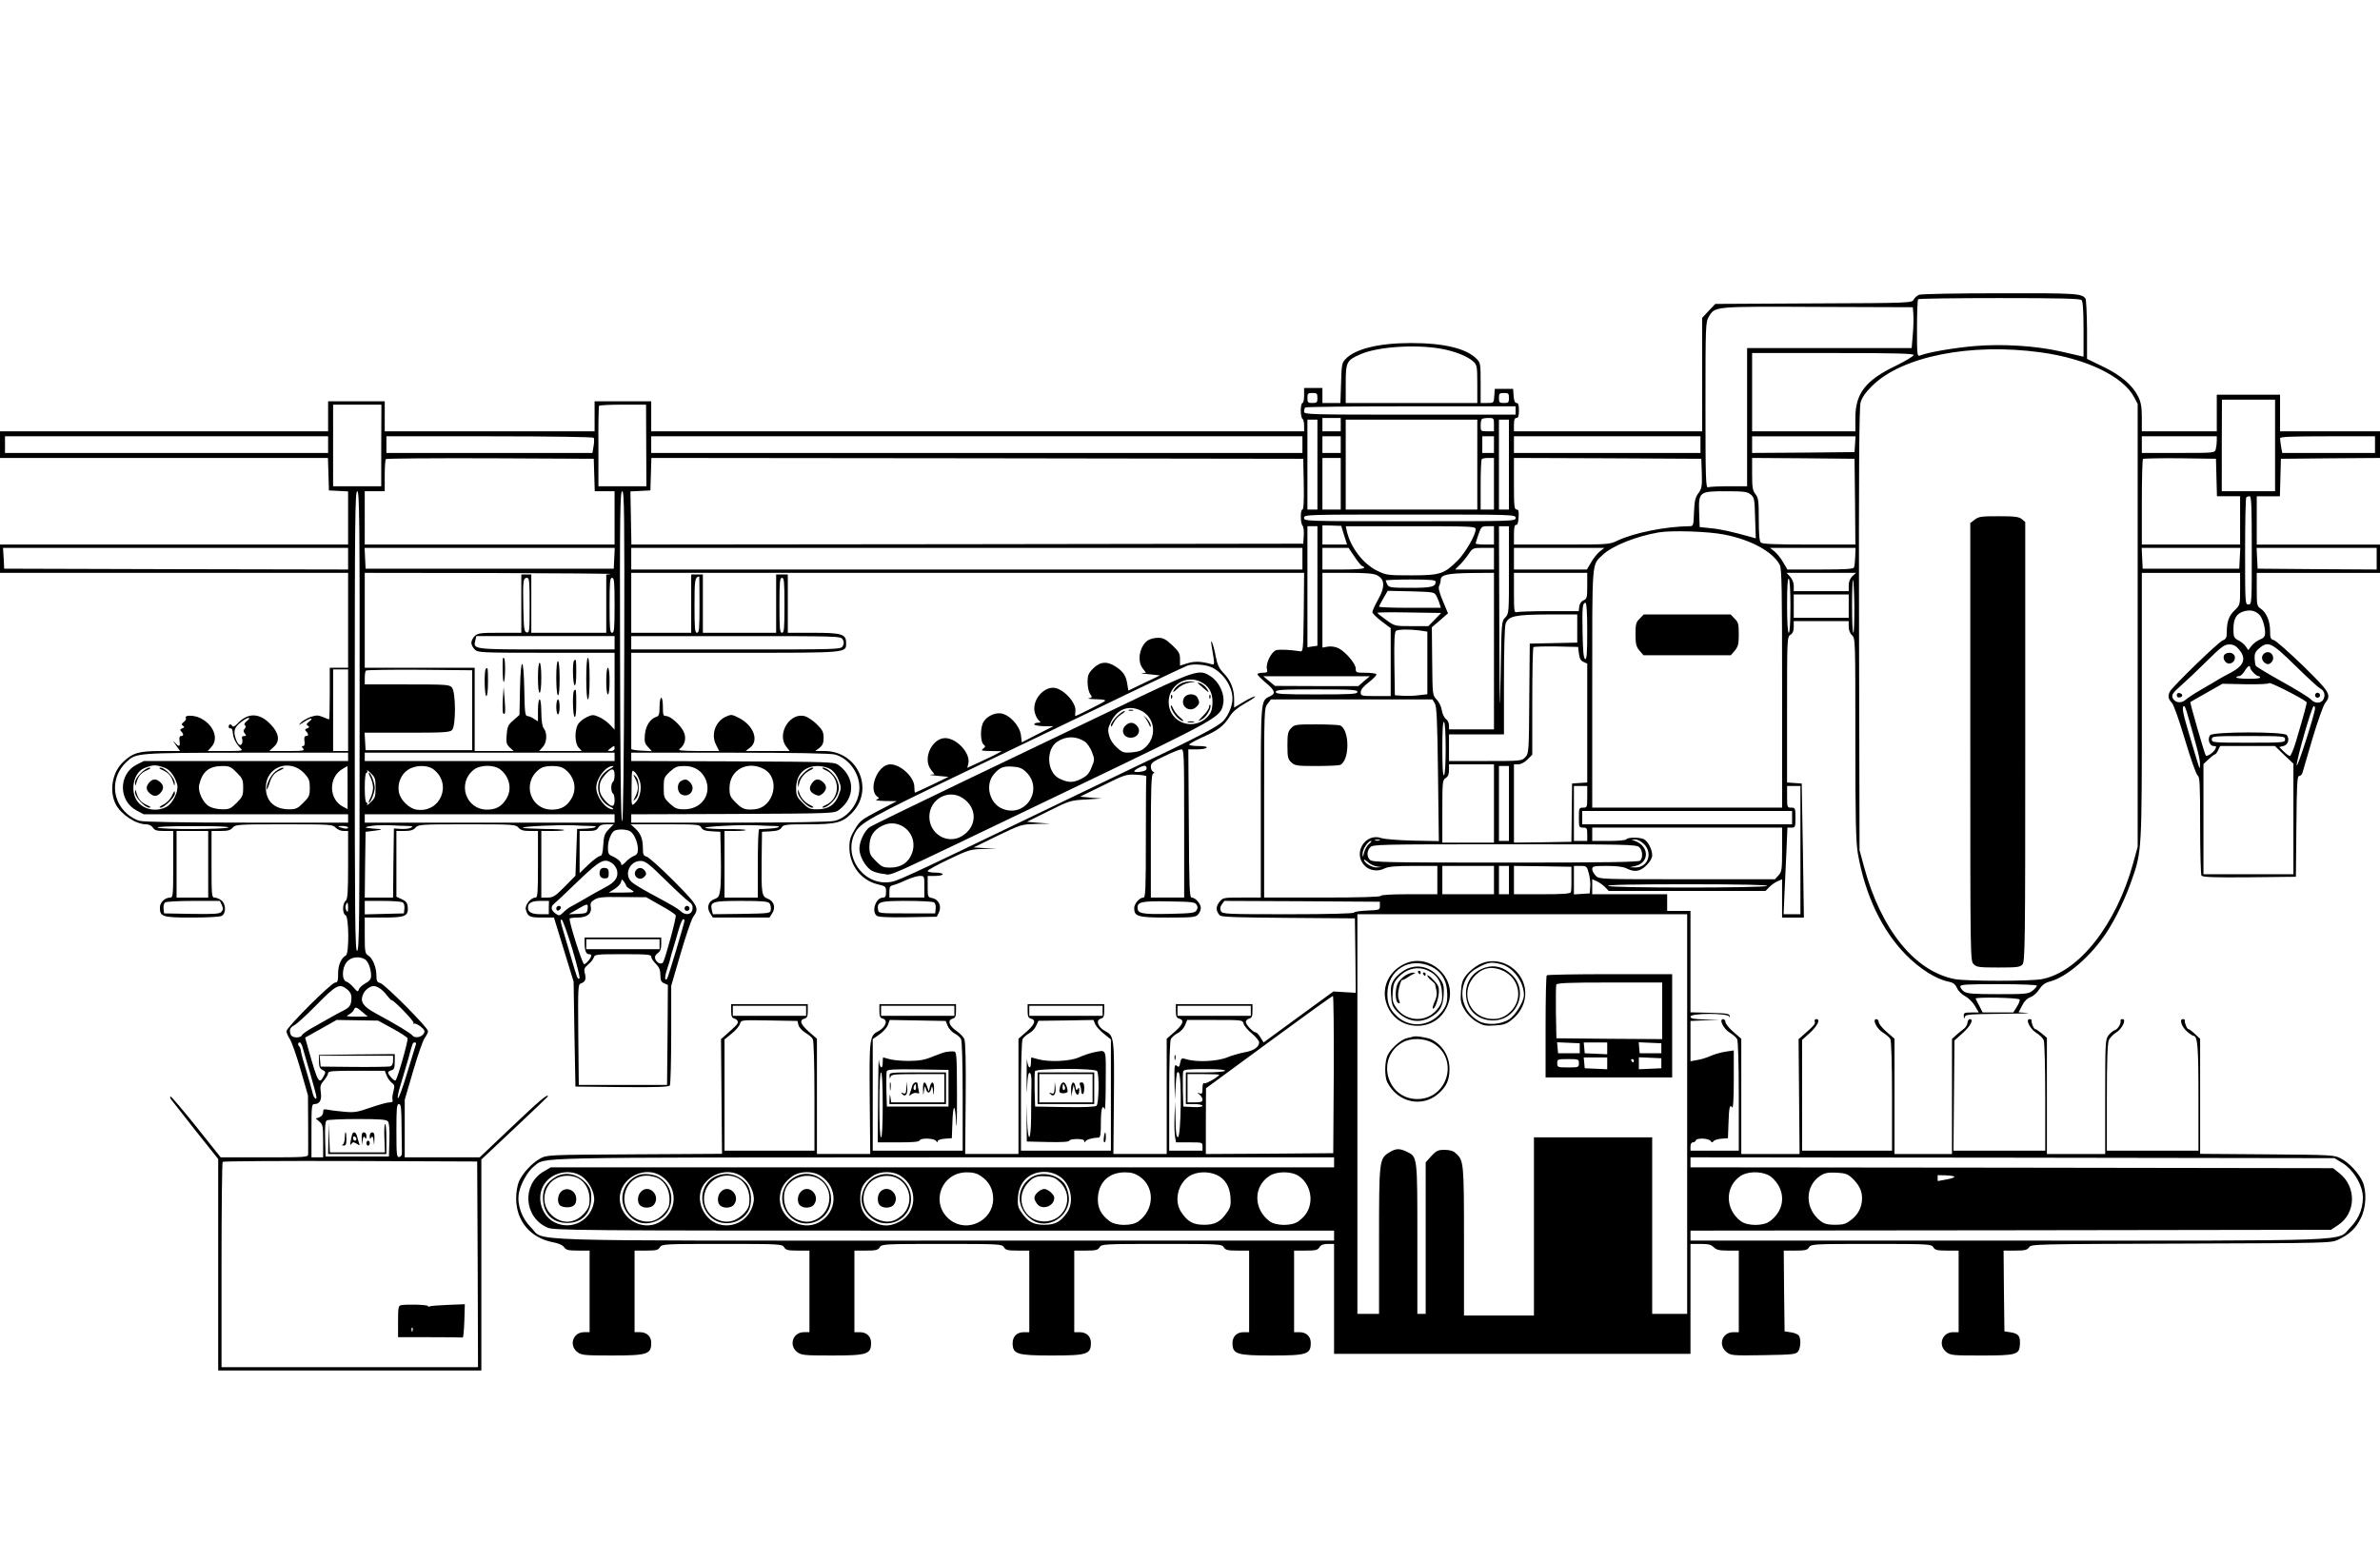 <?xml version="1.0" standalone="no"?>
<!DOCTYPE svg PUBLIC "-//W3C//DTD SVG 20010904//EN"
 "http://www.w3.org/TR/2001/REC-SVG-20010904/DTD/svg10.dtd">
<svg version="1.0" xmlns="http://www.w3.org/2000/svg"
 width="1429pt" height="926pt" viewBox="0 0 1429 926"
 preserveAspectRatio="xMidYMid meet">

<g transform="translate(0,926) scale(0.1,-0.1)"
fill="#000000" stroke="none">
<path d="M11523 7490 c-12 -5 -27 -18 -33 -29 -10 -20 -19 -21 -601 -23 l-590
-3 -40 -42 -39 -42 0 -341 0 -340 -565 0 -565 0 0 40 c0 29 4 40 15 40 11 0
15 12 15 45 0 33 -4 45 -14 45 -10 0 -16 14 -18 43 l-3 42 -55 0 -55 0 -3 -42
c-3 -43 -3 -43 -43 -43 l-39 0 0 120 c0 116 -1 122 -25 146 -62 62 -197 94
-393 94 -194 0 -336 -35 -394 -97 -21 -22 -23 -35 -26 -144 l-4 -119 -54 0
-54 0 0 45 0 45 -55 0 -55 0 0 -45 c0 -25 -4 -45 -10 -45 -5 0 -10 -20 -10
-44 0 -25 5 -48 10 -51 6 -3 10 -22 10 -41 l0 -34 -1960 0 -1960 0 0 90 0 90
-170 0 -170 0 0 -90 0 -90 -630 0 -630 0 0 90 0 90 -170 0 -170 0 0 -90 0 -90
-985 0 -985 0 0 -80 0 -80 985 0 984 0 3 -97 3 -98 58 -3 57 -3 0 -159 0 -160
-1045 0 -1045 0 0 -85 0 -85 1045 0 1045 0 0 -285 0 -285 -55 0 -55 0 0 -155
c0 -85 -2 -155 -4 -155 -2 0 -19 6 -37 14 -29 12 -40 12 -73 1 -22 -8 -49 -23
-60 -35 -17 -18 -14 -17 18 4 40 27 65 28 30 1 -15 -12 -16 -16 -6 -23 11 -7
10 -11 -4 -16 -13 -5 -15 -9 -6 -18 16 -16 15 -28 -1 -28 -9 0 -12 -10 -9 -30
3 -20 0 -30 -8 -30 -10 0 -10 -3 0 -15 11 -13 -1 -15 -95 -15 l-108 0 28 26
c38 35 30 83 -22 136 -67 69 -136 69 -198 2 -14 -15 -26 -21 -30 -14 -9 15
-22 12 -22 -4 0 -8 5 -12 12 -10 6 3 12 -9 13 -28 3 -33 18 -62 47 -92 15 -15
9 -16 -91 -16 l-107 0 21 23 c49 52 13 139 -70 177 -39 17 -93 16 -82 -2 3 -5
-2 -16 -12 -23 -15 -12 -16 -16 -6 -23 11 -7 10 -11 -4 -16 -13 -5 -15 -9 -6
-18 16 -16 15 -28 -1 -28 -9 0 -12 -10 -9 -30 5 -36 -3 -38 -30 -7 -11 12 -8
5 6 -15 l27 -38 -116 0 c-133 0 -169 -11 -228 -68 -64 -62 -82 -173 -42 -252
32 -61 121 -120 182 -120 17 0 33 -8 41 -20 10 -16 23 -20 67 -20 l55 0 0
-200 c0 -185 -1 -200 -18 -200 -32 0 -62 -29 -62 -60 0 -55 15 -60 191 -60 92
0 169 4 180 10 28 15 26 74 -3 94 -12 9 -30 16 -40 16 -17 0 -18 15 -18 200
l0 200 55 0 c43 0 59 4 72 20 17 19 30 20 309 20 278 0 292 -1 309 -20 10 -11
31 -20 47 -20 l28 0 0 -204 c0 -169 -3 -206 -15 -216 -20 -16 -20 -79 0 -86
20 -8 22 -229 2 -241 -30 -18 -47 -59 -47 -110 0 -43 -3 -53 -17 -53 -23 0
-293 -270 -293 -292 0 -11 9 -31 19 -46 11 -15 40 -97 65 -183 l45 -157 1
-168 c0 -93 1 -177 0 -186 0 -17 -19 -18 -262 -18 l-263 0 -148 186 c-82 102
-151 183 -154 180 -3 -3 -1 -11 4 -18 5 -7 71 -91 146 -186 l137 -172 0 -635
0 -635 790 0 790 0 0 633 0 634 200 188 c110 103 200 190 200 191 0 18 -48
-22 -215 -181 l-195 -185 -225 0 -225 0 0 173 0 173 51 174 c28 96 59 185 70
198 10 14 19 32 19 40 0 21 -259 281 -287 289 -19 4 -23 12 -23 44 0 50 -22
104 -49 121 -19 12 -21 22 -21 120 l0 108 114 0 c130 0 149 9 144 64 -2 24
-10 34 -35 46 l-33 15 0 198 0 197 48 0 c36 0 54 5 67 20 17 19 31 20 309 20
279 0 292 -1 309 -20 13 -15 29 -20 67 -20 l50 0 0 -200 c0 -174 -2 -200 -15
-200 -28 0 -64 -45 -58 -71 11 -43 22 -49 97 -49 l72 0 59 -192 59 -193 5
-315 6 -315 279 -3 c217 -2 281 1 288 10 4 7 8 145 8 305 l0 293 56 192 c31
106 65 206 76 222 39 54 31 67 -118 217 -77 77 -149 142 -162 145 -18 5 -22
13 -22 49 0 56 -13 90 -46 120 l-27 25 206 0 c194 0 207 -1 217 -19 8 -15 23
-21 63 -23 l52 -3 3 -145 c2 -80 0 -168 -3 -197 -6 -45 -10 -53 -35 -62 -37
-12 -49 -51 -26 -86 l16 -25 170 0 170 0 16 25 c23 35 11 74 -26 88 -37 14
-39 29 -37 237 l2 165 53 3 c39 2 56 8 65 23 11 17 24 19 162 19 165 0 203 10
258 66 140 141 39 373 -162 374 l-56 0 25 19 c19 15 25 29 25 60 0 35 -7 48
-40 81 -22 22 -55 44 -72 49 -90 26 -172 -107 -112 -183 l20 -26 -132 0 -132
0 27 21 c54 42 21 132 -66 177 -45 23 -47 23 -83 7 -61 -30 -87 -107 -56 -167
l19 -38 -127 0 c-105 1 -123 3 -109 14 30 22 40 63 24 99 -16 39 -79 97 -106
97 -18 0 -20 7 -20 55 0 30 -4 55 -10 55 -5 0 -10 -24 -10 -54 0 -44 -4 -56
-18 -60 -38 -12 -65 -54 -70 -106 -4 -44 -1 -55 19 -76 l23 -25 -62 3 c-34 2
-62 6 -62 11 0 4 0 135 0 292 l0 285 623 0 c686 0 667 -2 667 60 0 52 -26 60
-197 60 l-153 0 0 175 0 175 -35 0 -35 0 0 -175 0 -175 -220 0 -220 0 0 175 0
175 -35 0 -35 0 0 -175 0 -175 -180 0 -180 0 0 180 0 180 2020 0 2020 0 -2
-237 c-3 -232 -4 -238 -23 -234 -54 9 -118 12 -141 7 -30 -8 -66 -80 -57 -114
5 -19 1 -22 -26 -22 -17 0 -31 -4 -31 -9 0 -5 23 -28 50 -51 56 -47 62 -65 24
-82 -55 -25 -54 -19 -54 -638 l0 -570 -114 0 c-112 0 -115 -1 -135 -27 -22
-27 -21 -55 3 -80 9 -10 110 -13 411 -15 l400 -3 3 -224 2 -223 -67 4 -67 4
-210 -153 -209 -153 -19 30 c-10 17 -22 30 -28 30 -16 0 -60 47 -60 63 0 8 9
17 20 20 16 4 20 14 20 46 l0 41 -230 0 -230 0 0 -41 c0 -32 4 -42 20 -46 33
-9 23 -35 -27 -79 l-48 -42 0 -346 0 -346 -160 0 -160 0 3 332 c3 360 1 378
-49 404 -47 24 -63 68 -29 77 16 4 20 14 20 46 l0 41 -230 0 -230 0 0 -41 c0
-32 4 -42 20 -46 33 -9 23 -35 -27 -79 l-48 -42 0 -346 0 -346 -160 0 -160 0
3 332 c2 222 -1 341 -8 358 -6 14 -29 37 -51 52 -42 30 -51 62 -19 71 16 4 20
14 20 46 l0 41 -230 0 -230 0 0 -41 c0 -32 4 -42 20 -46 34 -9 18 -53 -29 -77
-50 -26 -52 -44 -49 -404 l3 -332 -160 0 -160 0 0 346 0 346 -48 42 c-50 44
-60 70 -27 79 16 4 20 14 20 46 l0 41 -230 0 -230 0 0 -41 c0 -32 4 -42 20
-46 11 -3 20 -12 20 -20 0 -13 -10 -23 -78 -83 l-23 -20 3 -345 3 -344 -525
-3 c-517 -3 -526 -3 -566 -25 -50 -27 -108 -90 -129 -140 -9 -21 -16 -66 -16
-99 0 -136 85 -238 221 -264 33 -6 58 -17 67 -30 12 -17 26 -20 84 -20 l69 0
0 -245 0 -245 -33 0 c-66 0 -93 -78 -41 -119 25 -19 40 -21 206 -21 215 0 238
7 238 76 0 39 -27 64 -68 64 l-32 0 0 245 0 245 70 0 c59 0 72 3 82 20 12 19
24 20 373 20 349 0 361 -1 373 -20 10 -17 23 -20 82 -20 l70 0 0 -245 0 -245
-33 0 c-66 0 -93 -78 -41 -119 25 -19 40 -21 206 -21 215 0 238 7 238 76 0 39
-27 64 -68 64 l-32 0 0 245 0 245 70 0 c59 0 72 3 82 20 12 19 24 20 373 20
349 0 361 -1 373 -20 10 -17 23 -20 82 -20 l70 0 0 -245 0 -245 -33 0 c-41 0
-67 -26 -67 -66 1 -66 25 -74 235 -74 212 0 235 7 235 76 0 39 -27 64 -68 64
l-32 0 0 245 0 245 70 0 c59 0 72 3 82 20 12 19 24 20 373 20 349 0 361 -1
373 -20 10 -17 23 -20 82 -20 l70 0 0 -245 0 -245 -33 0 c-41 0 -67 -26 -67
-66 1 -66 25 -74 235 -74 212 0 235 7 235 76 0 39 -27 64 -68 64 l-32 0 0 245
0 245 70 0 c59 0 72 3 82 20 9 14 24 20 50 20 l38 0 0 -330 0 -330 1070 0
1070 0 0 330 0 330 60 0 c47 0 64 -4 80 -20 16 -16 33 -20 85 -20 l65 0 0
-245 0 -245 -33 0 c-67 0 -93 -78 -40 -120 26 -20 36 -21 221 -18 178 3 195 5
208 22 16 22 18 74 5 95 -5 8 -26 17 -47 20 l-39 6 -3 243 -2 242 70 0 c59 0
72 3 82 20 12 19 24 20 373 20 349 0 361 -1 373 -20 10 -17 23 -20 82 -20 l70
0 0 -245 0 -245 -33 0 c-66 0 -93 -78 -41 -119 25 -20 40 -21 208 -21 213 0
230 5 234 65 3 52 -8 66 -54 74 l-39 6 -3 243 -2 242 69 0 c58 0 72 3 84 20
13 19 31 19 913 22 888 3 900 3 944 24 66 31 106 68 135 129 32 64 36 158 11
218 -22 50 -80 114 -130 140 -40 21 -52 22 -443 25 l-403 3 0 345 0 346 -31
29 c-17 16 -35 29 -39 29 -9 0 -25 40 -22 53 1 4 -4 7 -12 7 -23 0 -6 -48 26
-75 16 -14 33 -25 37 -25 26 0 31 -64 31 -370 l0 -320 -275 0 -275 0 0 320 c0
220 4 327 12 344 6 14 26 34 43 45 36 21 65 81 39 81 -7 0 -13 -3 -12 -7 5
-18 -15 -52 -32 -58 -11 -3 -29 -18 -40 -32 -19 -25 -20 -39 -20 -369 l0 -344
-175 0 -175 0 0 349 0 349 -31 26 c-17 14 -34 26 -39 26 -9 0 -25 39 -22 53 1
4 -5 7 -12 7 -27 0 3 -60 41 -83 19 -11 39 -31 44 -44 5 -13 9 -168 9 -344 l0
-319 -275 0 -276 0 3 331 3 331 47 42 c48 42 71 86 46 86 -8 0 -14 -10 -15
-22 -1 -13 -12 -30 -24 -38 -11 -8 -32 -25 -45 -37 l-24 -22 0 -346 0 -345
-172 0 -173 0 0 346 0 346 -48 42 c-26 22 -47 49 -47 59 0 9 -7 17 -14 17 -27
0 3 -60 41 -82 18 -11 38 -28 43 -38 6 -11 10 -152 10 -344 l0 -326 -270 0
-270 0 0 333 0 332 44 40 c48 43 69 85 42 85 -9 0 -13 -6 -10 -15 5 -13 -3
-23 -74 -85 l-23 -20 3 -345 3 -345 -175 0 -175 0 0 346 0 346 -48 42 c-26 22
-47 49 -47 59 0 9 -7 17 -14 17 -27 0 3 -60 41 -82 18 -11 38 -28 43 -38 6
-11 10 -152 10 -344 l0 -326 -145 0 -145 0 0 25 c0 15 6 25 14 25 8 0 16 5 18
12 6 16 78 13 89 -4 7 -10 11 -10 17 -1 4 6 25 13 47 15 l40 3 3 85 c3 99 8
122 22 100 6 -10 10 49 10 164 l0 178 -47 -7 c-27 -4 -68 -15 -92 -26 -24 -11
-61 -22 -83 -25 l-38 -7 0 121 0 121 88 4 87 3 -87 2 c-71 2 -88 5 -88 17 0
22 226 22 233 0 4 -11 4 -10 3 2 -1 16 -15 18 -119 21 l-117 3 0 304 0 305
-70 0 -70 0 0 50 0 50 -225 0 -225 0 0 45 0 45 28 -12 c15 -7 37 -23 49 -35
l22 -23 471 0 471 0 22 23 c12 12 34 28 50 35 l27 12 0 -115 0 -115 66 0 65 0
-6 403 -7 402 -44 3 -44 3 0 437 c0 426 0 437 20 450 14 8 20 23 20 47 l0 35
165 0 165 0 0 -33 c0 -21 8 -41 20 -52 20 -18 20 -31 20 -620 0 -497 3 -618
15 -691 44 -249 144 -461 290 -609 83 -84 182 -146 255 -160 26 -5 39 -14 50
-38 8 -18 30 -40 49 -49 18 -9 45 -35 58 -57 l24 -41 -45 0 c-41 0 -46 -2 -45
-22 1 -17 2 -19 6 -5 4 15 24 17 216 19 117 1 188 3 160 5 l-53 4 21 40 c13
27 31 44 50 51 17 6 41 27 53 47 18 27 34 39 67 48 99 26 245 153 337 293 55
84 112 202 151 314 61 172 61 181 61 1052 l0 794 295 0 295 0 0 -96 c0 -97 0
-97 -34 -130 -34 -33 -46 -68 -46 -133 0 -30 -5 -39 -25 -47 -25 -9 -299 -275
-316 -306 -14 -26 -11 -46 11 -68 11 -11 42 -98 79 -222 33 -111 67 -208 76
-214 13 -10 15 -51 15 -300 0 -159 4 -295 8 -302 7 -9 71 -12 288 -10 l279 3
3 303 c2 253 5 302 16 302 8 0 17 8 20 18 3 9 30 102 60 205 31 104 65 200 76
214 40 51 31 65 -132 225 -84 81 -163 151 -175 154 -20 5 -23 13 -23 56 0 58
-22 110 -56 133 -23 15 -24 21 -24 115 l0 100 370 0 370 0 0 85 0 85 -370 0
-370 0 0 145 0 145 70 0 69 0 3 113 3 112 298 3 297 2 0 80 0 80 -300 0 -300
0 0 110 0 110 -190 0 -190 0 0 -110 0 -110 -225 0 -225 0 0 82 c0 62 -5 92
-21 125 -34 69 -103 129 -211 181 l-97 47 0 175 c-1 96 -5 180 -9 186 -21 32
-52 34 -514 33 -255 0 -473 -4 -485 -9z m975 -32 c8 -8 12 -62 12 -176 l0
-164 -22 5 c-13 3 -63 14 -113 26 -148 34 -350 47 -517 33 -127 -11 -280 -37
-330 -57 -17 -7 -18 5 -18 162 0 93 3 173 7 176 3 4 223 7 488 7 361 0 484 -3
493 -12z m-1010 -83 c2 -22 1 -77 -3 -122 l-7 -83 -494 0 -494 0 0 -415 0
-415 -109 0 c-60 0 -116 -3 -125 -6 -14 -6 -16 42 -16 492 0 483 1 500 20 532
38 63 27 62 655 59 l570 -2 3 -40z m-2837 -209 c85 -15 162 -46 196 -78 21
-20 23 -30 23 -135 l0 -113 -395 0 -395 0 0 115 c0 131 5 141 87 177 103 46
329 61 484 34z m3602 -22 c272 -37 493 -143 560 -268 l22 -41 0 -1330 0 -1330
-27 -98 c-102 -370 -326 -655 -549 -697 -68 -13 -451 -13 -520 0 -241 45 -445
297 -547 675 l-27 100 -3 1323 c-2 947 1 1334 9 1364 7 28 28 59 68 99 179
179 591 261 1014 203z m-763 -16 c-1 -7 -49 -36 -108 -65 -180 -86 -242 -166
-242 -311 l0 -82 -310 0 -310 0 0 235 0 235 485 0 c382 0 485 -3 485 -12z
m-3580 -258 c0 -27 -3 -30 -30 -30 -27 0 -30 3 -30 30 0 27 3 30 30 30 27 0
30 -3 30 -30z m1150 0 c0 -27 -3 -30 -30 -30 -27 0 -30 3 -30 30 0 27 3 30 30
30 27 0 30 -3 30 -30z m4600 -285 l0 -275 -160 0 -160 0 0 275 1 275 159 0
160 0 0 -275z m-11371 0 l0 -245 -145 0 -144 0 0 245 0 245 145 0 145 0 -1
-245z m1591 0 l1 -245 -144 0 -144 0 0 238 c-1 130 1 240 4 245 2 4 67 7 143
7 l139 0 1 -245z m5220 210 l0 -25 -635 0 c-609 0 -635 1 -635 18 0 10 3 22 7
25 3 4 289 7 635 7 l628 0 0 -25z m-1050 -85 l0 -40 -55 0 -55 0 0 40 0 40 55
0 55 0 0 -40z m920 0 l0 -40 -40 0 c-39 0 -40 1 -40 33 0 19 3 37 7 40 3 4 21
7 40 7 32 0 33 -1 33 -40z m-1060 -240 l0 -270 -30 0 -30 0 0 270 0 270 30 0
30 0 0 -270z m960 0 l0 -270 -395 0 -395 0 0 270 0 270 395 0 395 0 0 -270z
m190 0 l0 -270 -30 0 -30 0 0 270 0 270 30 0 30 0 0 -270z m-7090 120 l0 -50
-970 0 -970 0 0 50 0 50 970 0 970 0 0 -50z m1595 41 c3 -6 3 -28 -1 -50 l-7
-41 -618 0 -619 0 0 50 0 50 619 0 c376 0 622 -4 626 -9z m4255 -41 l0 -50
-1955 0 -1955 0 0 50 0 50 1955 0 1955 0 0 -50z m230 0 l0 -50 -55 0 -55 0 0
50 0 50 55 0 55 0 0 -50z m920 0 l0 -50 -35 0 -35 0 0 50 0 50 35 0 35 0 0
-50z m1240 0 l0 -50 -560 0 -560 0 0 50 0 50 560 0 560 0 0 -50z m928 3 l-3
-48 -307 -3 -308 -2 0 50 0 50 311 0 310 0 -3 -47z m2172 20 c0 -16 -3 -38 -6
-50 -6 -23 -7 -23 -225 -23 l-219 0 0 50 0 50 225 0 225 0 0 -27z m950 -23 l0
-50 -279 0 -278 0 -7 38 c-3 20 -6 43 -6 50 0 9 64 12 285 12 l285 0 0 -50z
m-10692 -182 l3 -98 59 0 60 0 0 -160 0 -160 -750 0 -750 0 0 160 0 160 60 0
60 0 0 93 c0 52 3 97 7 100 3 4 286 6 627 5 l621 -3 3 -97z m4260 -55 c2 -100
-1 -153 -8 -153 -13 0 -13 -83 1 -97 5 -5 9 -32 7 -59 l-3 -49 -2017 -3 -2017
-2 -3 160 -3 159 60 3 60 3 3 98 3 97 1957 -2 1957 -3 3 -152z m222 2 l0 -155
-55 0 -55 0 0 155 0 155 55 0 55 0 0 -155z m920 0 l0 -155 -40 0 -40 0 0 148
c0 82 3 152 7 155 3 4 21 7 40 7 l33 0 0 -155z m1248 63 c2 -78 0 -91 -20
-119 -19 -25 -24 -46 -27 -115 -3 -83 -3 -84 -30 -84 -141 -2 -327 -39 -426
-85 -51 -25 -55 -25 -338 -25 l-287 0 0 60 c0 43 4 59 13 58 8 -2 13 13 15 45
2 37 0 47 -12 47 -14 0 -16 21 -16 155 l0 155 563 -2 562 -3 3 -87z m920 -170
l2 -258 -278 0 c-203 0 -281 3 -290 12 -8 8 -12 53 -12 139 0 111 -2 129 -20
152 -17 21 -20 40 -20 121 l0 96 308 -2 307 -3 3 -257z m2170 145 l3 -113 69
0 70 0 0 -145 0 -145 -295 0 -295 0 0 253 c0 140 3 257 7 261 4 3 104 5 222 4
l216 -3 3 -112z m-11149 -1463 c0 -1198 -2 -1380 -15 -1380 -12 0 -14 182 -14
1380 0 1219 2 1380 15 1380 13 0 15 -161 14 -1380z m1589 388 c-2 -656 -6
-992 -13 -990 -7 1 -11 342 -12 992 -2 859 0 990 13 990 12 0 14 -131 12 -992z
m6763 973 c22 -18 24 -27 27 -141 l4 -123 -24 7 c-118 33 -190 49 -246 54
l-67 7 -3 87 c-4 125 0 128 162 128 107 0 127 -3 147 -19z m3009 -336 c0 -318
0 -325 -20 -325 -20 0 -20 7 -20 318 0 175 3 322 7 325 3 4 12 7 20 7 11 0 13
-61 13 -325z m-4420 195 c0 -20 -7 -20 -635 -20 -628 0 -635 0 -635 20 0 20 7
20 635 20 628 0 635 0 635 -20z m-1030 -104 l18 -56 -74 0 -74 0 0 58 0 57 57
-1 56 -2 17 -56z m-160 -305 l0 -359 -30 -4 -30 -5 0 364 0 363 30 0 30 0 0
-359z m950 341 c0 -35 -60 -138 -106 -186 -83 -83 -106 -91 -279 -91 -144 0
-152 1 -207 28 -84 41 -161 142 -182 240 l-6 27 390 0 c372 0 390 -1 390 -18z
m110 -37 l0 -55 -55 0 c-30 0 -55 3 -55 6 0 4 8 28 17 55 17 47 19 49 55 49
l38 0 0 -55z m90 -207 c0 -258 0 -262 -22 -286 -23 -23 -23 -29 -28 -350 -5
-274 -6 -228 -8 286 l-2 612 30 0 30 0 0 -262z m1292 212 c161 -31 292 -103
334 -182 12 -23 14 -145 14 -743 l0 -715 -570 0 -570 0 0 715 c0 786 -4 739
62 802 57 55 202 113 338 136 78 13 296 6 392 -13z m-8262 -145 l0 -65 -1033
2 -1032 3 -3 63 -4 62 1036 0 1036 0 0 -65z m1598 3 l-3 -63 -745 0 -745 0 -3
63 -3 62 751 0 751 0 -3 -62z m4132 -3 l0 -65 -2015 0 -2015 0 0 65 0 65 2015
0 2015 0 0 -65z m314 10 c20 -30 41 -55 46 -55 6 0 10 -4 10 -10 0 -6 -48 -10
-125 -10 l-125 0 0 65 0 65 79 0 78 0 37 -55z m836 -10 l0 -65 -116 0 -117 0
28 28 c15 15 39 44 53 65 24 36 26 37 88 37 l64 0 0 -65z m636 44 c-14 -11
-38 -40 -52 -65 l-26 -44 -219 0 -219 0 0 65 0 65 271 0 272 0 -27 -21z m1533
-31 c-1 -29 -4 -59 -7 -65 -3 -10 -53 -13 -202 -13 l-198 0 -26 44 c-14 25
-38 54 -52 65 l-27 21 257 0 257 0 -2 -52z m2309 -10 l-3 -63 -290 0 -290 0
-3 63 -3 62 296 0 296 0 -3 -62z m822 -3 l0 -65 -357 2 -358 3 -3 63 -3 62
361 0 360 0 0 -65z m-10602 -92 l-28 -4 0 -175 0 -174 -225 0 -225 0 0 175 0
175 -30 0 -30 0 0 -175 0 -175 -130 0 c-117 0 -132 -2 -150 -20 -11 -11 -20
-29 -20 -40 0 -11 9 -29 20 -40 19 -19 33 -20 430 -20 l410 0 0 -231 0 -231
-29 31 c-16 17 -46 38 -66 46 -32 14 -39 14 -71 -1 -20 -9 -43 -28 -52 -41
-23 -36 -22 -116 2 -142 l19 -21 -128 0 -128 0 21 23 c26 27 29 84 7 113 -10
13 -14 44 -15 97 0 44 -4 77 -10 77 -6 0 -10 -29 -10 -66 l0 -66 -25 16 c-13
9 -31 16 -39 16 -13 0 -16 25 -18 158 -4 206 -22 207 -26 0 l-3 -151 -36 -32
c-32 -27 -37 -38 -41 -87 -4 -48 -1 -58 19 -77 l23 -21 -117 0 -117 0 0 250 0
250 -330 0 -330 0 0 285 0 285 753 -1 c413 -1 740 -4 725 -6z m4601 -8 c46
-23 48 -71 5 -146 -19 -34 -34 -67 -34 -75 0 -7 25 -32 55 -55 l55 -41 0 -204
0 -204 -90 0 c-87 0 -90 1 -90 23 0 16 16 35 50 61 27 21 47 42 44 47 -3 5
-32 9 -65 9 -56 0 -59 1 -59 25 0 29 -59 99 -103 122 -19 9 -43 13 -64 10
l-33 -6 0 225 0 224 150 0 c113 0 158 -4 179 -15z m701 -455 l0 -470 -135 0
-135 0 0 24 c0 14 -8 31 -18 38 -10 7 -22 31 -25 52 -3 22 -17 51 -31 65 -25
26 -25 27 -27 230 l-2 204 49 42 48 42 -31 74 c-22 52 -28 79 -22 91 5 9 9 25
9 35 0 31 39 40 183 42 l137 1 0 -470z m560 392 c0 -71 -2 -78 -22 -87 -14 -6
-24 -21 -26 -37 l-3 -28 -179 0 c-98 0 -185 -3 -194 -6 -14 -5 -16 9 -16 115
l0 121 220 0 220 0 0 -78z m1592 58 c-14 -14 -22 -33 -22 -55 l0 -35 -165 0
-165 0 0 32 c0 19 -9 41 -22 55 l-21 23 208 0 209 0 -22 -20z m-6922 -170 c0
-144 -2 -170 -15 -170 -13 0 -15 25 -15 164 0 157 2 167 28 175 1 1 2 -75 2
-169z m-1020 -6 c0 -152 -1 -165 -17 -162 -16 3 -18 20 -21 153 -3 160 -1 175
23 175 13 0 15 -24 15 -166z m510 1 c0 -140 -2 -165 -15 -165 -13 0 -15 25
-15 165 0 140 2 165 15 165 13 0 15 -25 15 -165z m1020 0 c0 -140 -2 -165 -15
-165 -13 0 -15 25 -15 165 0 140 2 165 15 165 13 0 15 -25 15 -165z m6040 -6
c0 -99 -4 -159 -10 -159 -6 0 -10 62 -10 166 0 107 3 163 10 159 6 -4 10 -70
10 -166z m-2130 148 c0 -31 -24 -37 -152 -37 -116 0 -128 2 -138 19 -5 11 -10
22 -10 25 0 3 68 6 150 6 116 0 150 -3 150 -13z m2514 -151 c0 -86 -2 -156 -6
-156 -5 0 -8 73 -8 162 0 89 3 159 6 155 3 -3 7 -76 8 -161z m-2509 64 c7 -14
16 -35 19 -47 l7 -23 -185 0 c-102 0 -186 3 -186 7 0 3 12 26 26 50 l26 45
140 -3 c138 -4 140 -4 153 -29z m2475 -60 l0 -70 -165 0 -165 0 0 70 0 70 165
0 165 0 0 -70z m-1570 -151 c0 -132 -3 -170 -12 -167 -10 4 -14 46 -16 158 -3
157 0 180 18 180 6 0 10 -60 10 -171z m4032 103 c20 -16 38 -72 38 -113 0 -20
-7 -30 -30 -39 -17 -7 -40 -24 -51 -38 l-20 -26 -15 22 c-8 12 -28 29 -45 37
-26 14 -29 20 -29 68 0 62 18 93 63 106 37 10 64 5 89 -17z m-4947 -32 l-39
-40 -101 0 c-101 0 -101 0 -153 38 -28 20 -52 39 -52 42 0 3 86 4 192 2 l191
-3 -38 -39z m855 -55 l0 -84 -142 -3 -143 -3 -3 -330 c-2 -322 -3 -330 -24
-352 -21 -23 -25 -23 -240 -23 l-218 0 0 80 0 80 165 0 165 0 0 319 c0 187 4
331 10 346 17 46 57 54 253 55 l177 0 0 -85z m-946 -11 l46 -7 0 -188 0 -188
-52 -6 c-29 -4 -73 -5 -98 -3 l-45 3 -3 189 c-2 145 1 191 10 198 16 9 79 10
142 2z m-4834 -74 l0 -40 -409 0 c-444 0 -441 0 -427 55 l6 25 415 0 415 0 0
-40z m1370 20 c8 -14 8 -26 0 -40 -11 -20 -21 -20 -640 -20 l-630 0 0 40 0 40
630 0 c619 0 629 0 640 -20z m8384 -61 c45 -54 30 -96 -51 -139 -32 -16 -65
-35 -73 -40 -8 -5 -51 -31 -95 -56 -44 -25 -90 -55 -102 -66 -27 -25 -69 -18
-79 14 -5 17 4 30 52 72 32 28 103 95 157 149 85 84 103 97 132 97 25 0 40 -8
59 -31z m337 -96 c72 -71 139 -132 149 -137 25 -12 34 -40 20 -66 -14 -26 -52
-26 -75 0 -10 11 -87 59 -172 106 -84 47 -156 90 -159 96 -3 5 -6 25 -7 45 -1
27 5 41 27 59 54 47 74 37 217 -103z m-4301 72 c4 -29 11 -43 28 -50 l22 -10
0 -357 0 -357 -46 -3 -45 -3 -2 -175 -2 -175 -172 -3 -173 -2 0 235 0 235 26
0 c15 0 38 12 55 29 l29 29 0 320 c0 175 3 322 7 326 4 3 66 5 137 4 l131 -3
5 -40z m4030 -83 c0 -14 36 -52 49 -52 6 0 11 -4 11 -9 0 -5 -33 -8 -74 -7
-41 0 -72 4 -69 9 2 4 10 7 18 7 8 0 22 14 32 30 17 29 33 39 33 22z m-11420
-257 l0 -245 -45 0 -45 0 0 245 0 245 45 0 45 0 0 -245z m745 0 l0 -240 -320
0 -320 0 -3 53 -3 52 255 0 c218 0 257 2 270 16 24 23 23 230 -1 256 -15 17
-37 18 -270 18 l-253 0 0 38 c0 21 3 42 7 45 4 4 149 6 322 5 l316 -3 0 -240z
m5355 175 l-34 -30 -251 0 -250 1 -35 29 -35 29 320 0 320 0 -35 -29z m5659
-126 c4 -4 -17 -80 -65 -241 -14 -46 -30 -83 -35 -83 -5 0 -22 12 -37 27 l-27
27 25 6 c28 7 39 42 20 66 -18 21 -442 21 -460 -1 -18 -22 -4 -65 21 -65 17 0
18 -3 9 -20 -11 -20 -48 -45 -56 -37 -7 6 -96 318 -93 321 2 1 46 27 98 56
l95 54 137 -3 c83 -1 139 1 143 7 5 8 199 -91 225 -114z m-5699 61 c0 -13 -34
-15 -245 -15 -211 0 -245 2 -245 15 0 13 34 15 245 15 211 0 245 -2 245 -15z
m464 -67 c12 -19 16 -96 20 -426 l5 -403 -157 3 c-86 2 -171 9 -187 15 -97 34
-174 -89 -103 -164 29 -31 79 -39 119 -19 25 12 64 16 176 16 l143 0 0 -85 0
-85 -170 0 c-107 0 -170 -4 -170 -10 0 -6 -123 -10 -350 -10 l-350 0 0 569 c0
560 0 569 21 595 l20 26 484 0 485 0 14 -22z m4515 -50 c66 -228 81 -287 80
-318 -1 -39 5 -55 -73 208 -32 107 -37 142 -21 142 2 0 8 -15 14 -32z m771 19
c0 -31 -109 -370 -110 -342 -1 36 91 355 102 355 4 0 8 -6 8 -13z m-12418 -77
c-14 -11 -18 -21 -12 -25 8 -5 7 -11 -1 -21 -9 -11 -9 -17 1 -29 10 -12 9 -15
-4 -15 -12 0 -16 -6 -12 -17 3 -10 2 -24 -3 -31 -11 -18 -31 7 -41 51 -8 36 4
58 50 90 33 23 51 21 22 -3z m7198 -165 c0 -92 -4 -156 -10 -160 -7 -4 -10 52
-10 160 0 108 3 164 10 160 6 -4 10 -68 10 -160z m5040 55 c0 -19 -7 -20 -220
-20 -213 0 -220 1 -220 20 0 19 7 20 220 20 213 0 220 -1 220 -20z m-10030
-55 c0 -9 -9 -15 -22 -15 -22 1 -23 1 -4 15 25 19 26 19 26 0z m10024 -38 l56
-53 0 -332 0 -332 -270 0 -270 0 0 331 0 331 31 29 c17 16 34 29 38 29 4 0 13
11 19 25 l12 25 164 0 165 0 55 -53z m-11624 -12 l0 -25 -613 0 -613 0 -44
-22 c-109 -56 -110 -217 0 -275 l43 -23 614 0 613 0 0 -25 0 -25 -607 0 c-394
0 -621 4 -646 11 -21 5 -54 24 -74 42 -95 83 -97 223 -5 310 59 56 54 56 720
57 l612 0 0 -25z m1600 0 l0 -25 -750 0 -750 0 0 25 0 25 750 0 750 0 0 -25z
m1323 14 c82 -22 147 -110 147 -199 0 -89 -65 -177 -147 -199 -25 -7 -248 -11
-630 -11 l-593 0 0 25 0 25 609 2 c601 3 610 3 638 24 98 73 98 195 0 268 -28
21 -37 21 -638 24 l-609 2 0 25 0 25 593 0 c382 0 605 -4 630 -11z m-4021 -81
c30 -11 61 -56 72 -101 9 -40 -27 -113 -66 -133 -63 -33 -144 -14 -178 41 -40
65 -15 169 48 193 54 21 67 21 124 0z m836 -33 c27 -30 32 -42 32 -86 0 -46
-4 -55 -39 -90 -34 -34 -44 -39 -85 -39 -88 0 -140 49 -140 131 0 125 145 178
232 84z m2758 27 c103 -55 62 -232 -56 -242 -56 -5 -74 2 -111 39 -35 35 -39
44 -39 89 0 108 107 167 206 114z m4384 -207 l0 -235 -155 0 -155 0 0 188 c0
176 1 188 20 200 14 8 20 23 20 47 l0 35 135 0 135 0 0 -235z m-7549 186 c35
-35 39 -44 39 -91 0 -47 -4 -56 -39 -91 -34 -34 -44 -39 -85 -39 -26 0 -61 7
-77 16 -39 19 -73 91 -63 131 19 80 58 112 138 113 43 0 53 -4 87 -39z m666
-91 l0 -129 -28 15 c-85 44 -88 174 -5 225 17 10 32 19 32 19 1 0 1 -58 1
-130z m517 109 c113 -89 39 -262 -102 -241 -46 6 -99 59 -107 105 -10 51 12
106 54 134 45 30 118 31 155 2z m400 0 c56 -44 72 -118 36 -176 -27 -45 -60
-64 -113 -65 -130 -2 -185 159 -82 240 38 30 121 31 159 1z m390 0 c56 -44 72
-118 36 -176 -27 -45 -60 -64 -114 -65 -131 -2 -185 159 -80 241 19 15 41 21
79 21 38 0 60 -6 79 -21z m267 4 c-18 -9 -42 -31 -52 -47 -38 -63 -14 -146 52
-179 19 -9 27 -17 18 -17 -42 0 -99 74 -99 130 0 56 57 130 99 130 9 0 1 -8
-18 -17z m530 -6 c22 -15 39 -38 49 -65 31 -89 -32 -172 -132 -172 -41 0 -54
5 -86 34 -35 33 -37 38 -37 96 0 58 2 63 37 96 32 29 45 34 86 34 34 0 59 -7
83 -23z m795 4 c21 -13 38 -36 49 -65 17 -44 17 -48 0 -92 -22 -58 -62 -84
-129 -84 -43 0 -53 4 -87 39 -34 34 -39 44 -39 86 0 84 49 134 130 135 27 0
57 -8 76 -19z m4074 -206 l0 -225 -30 0 -30 0 0 225 0 225 30 0 30 0 0 -225z
m-6805 95 c0 -53 -3 -63 -29 -87 -16 -16 -26 -22 -22 -15 4 6 2 12 -3 12 -7 0
-11 33 -11 90 0 57 4 90 11 90 5 0 7 6 3 13 -4 6 6 0 22 -16 26 -24 29 -34 29
-87z m1435 76 c0 -19 -4 -38 -10 -41 -5 -3 -10 -19 -10 -35 0 -16 5 -32 10
-35 6 -3 10 -22 10 -41 0 -45 -19 -44 -59 1 -23 27 -31 45 -31 75 0 30 8 48
31 75 40 45 59 46 59 1z m152 -38 c13 -45 -1 -105 -31 -132 -20 -18 -20 -17
-19 93 1 109 1 111 19 95 11 -10 24 -35 31 -56z m5688 -93 c0 -63 -1 -65 -25
-65 -24 0 -25 -3 -25 -60 0 -57 1 -60 25 -60 23 0 25 -4 25 -40 l0 -40 -40 0
-40 0 0 165 0 165 40 0 40 0 0 -65z m1280 -320 l0 -385 -51 0 -50 0 5 118 c3
64 8 181 12 260 l6 142 24 0 c23 0 24 3 24 60 0 57 -1 60 -25 60 -24 0 -25 2
-25 65 l0 65 40 0 40 0 0 -385z m-50 195 l0 -40 -630 0 -630 0 0 40 0 40 630
0 630 0 0 -40z m-7070 -5 l0 -25 -750 0 -750 0 0 25 0 25 750 0 750 0 0 -25z
m-1240 -45 c28 -1 32 -3 18 -10 -9 -6 -36 -9 -60 -8 l-43 3 -3 -207 -2 -208
-85 0 -85 0 2 198 3 197 50 6 c57 7 57 10 0 13 -62 5 -64 9 -10 17 28 4 79 5
115 3 36 -2 81 -4 100 -4z m1093 0 c58 0 37 -13 -26 -16 l-52 -2 -5 -141 -5
-140 -65 -66 c-57 -57 -69 -65 -102 -65 l-38 0 0 200 0 200 72 0 c39 0 69 3
65 6 -3 3 -56 6 -119 6 -62 1 -120 4 -128 7 -19 8 225 19 304 15 32 -2 77 -4
99 -4z m112 -20 c-25 -26 -30 -40 -33 -95 -3 -48 -8 -65 -19 -65 -8 0 -39 -23
-69 -51 l-54 -52 0 127 0 126 50 0 c39 0 53 4 62 20 9 15 24 20 52 20 l40 0
-29 -30z m988 20 c58 0 36 -13 -26 -16 -28 -2 -55 -3 -59 -3 -5 -1 -8 -93 -8
-206 l0 -205 -100 0 -100 0 0 200 0 200 67 0 c36 0 64 3 60 6 -3 3 -54 6 -114
5 -59 0 -117 3 -128 7 -23 8 223 21 309 16 32 -2 77 -4 99 -4z m-3272 -9 c-19
-12 -395 -13 -424 -1 -14 5 65 9 208 9 141 1 224 -3 216 -8z m719 -1 c0 -6
-11 -8 -27 -4 -40 10 -41 14 -5 14 18 0 32 -5 32 -10z m8610 -132 c0 -121 -2
-134 -22 -155 l-21 -23 -527 0 c-516 0 -527 0 -548 20 -12 12 -22 30 -22 40 0
18 7 20 89 20 59 0 98 -5 117 -15 47 -24 82 -19 120 19 22 22 34 44 34 60 0
35 -25 83 -49 96 -25 13 -98 13 -106 0 -3 -6 -50 -10 -106 -10 l-99 0 0 40 0
40 570 0 570 0 0 -132z m-6918 111 c24 -13 48 -67 48 -109 0 -23 -6 -33 -24
-40 -13 -5 -36 -21 -50 -37 -15 -16 -26 -22 -26 -14 0 16 -24 37 -57 51 -19 8
-23 17 -23 50 0 43 21 95 42 103 23 9 69 7 90 -4z m-2532 -199 l0 -200 -95 0
-95 0 0 200 0 200 95 0 95 0 0 -200z m7033 143 c-7 -2 -19 -2 -25 0 -7 3 -2 5
12 5 14 0 19 -2 13 -5z m1588 -22 c55 -56 22 -142 -53 -140 l-33 1 35 8 c83
20 83 116 0 149 l-25 10 23 0 c13 1 36 -12 53 -28z m-1651 1 c-12 -9 -25 -33
-30 -52 -7 -30 -8 -31 -9 -9 -1 27 32 79 51 79 6 0 0 -8 -12 -18z m1622 -19
c20 -18 24 -63 6 -81 -9 -9 -203 -12 -809 -12 -712 0 -799 2 -813 16 -21 20
-20 53 1 76 15 17 53 18 806 18 721 0 792 -1 809 -17z m-1577 -116 l30 -4 -31
-2 c-27 -1 -74 28 -74 46 0 4 10 -3 23 -14 12 -12 36 -23 52 -26z m-4588 18
c11 -8 23 -26 27 -39 11 -43 -9 -73 -71 -105 -32 -17 -85 -46 -118 -66 -33
-19 -71 -41 -85 -48 -13 -6 -35 -23 -47 -35 -22 -22 -26 -23 -46 -9 -28 19
-33 42 -11 59 9 7 74 68 144 136 135 129 158 141 207 107z m319 -100 c64 -63
127 -121 141 -130 18 -12 23 -24 21 -43 -4 -35 -41 -42 -71 -14 -22 19 -38 29
-192 112 -44 24 -90 52 -102 63 -49 44 -13 127 53 127 29 0 49 -16 150 -115z
m4974 0 l0 -85 -155 0 -155 0 0 85 0 85 155 0 155 0 0 -85z m90 0 l0 -85 -30
0 -30 0 0 85 0 85 30 0 30 0 0 -85z m375 10 c1 -38 -1 -76 -3 -82 -3 -10 -47
-13 -173 -13 l-169 0 0 85 0 85 173 -2 172 -3 0 -70z m104 32 c7 -24 11 -61 9
-82 l-3 -40 -47 -3 -48 -3 0 85 0 86 39 0 c37 0 39 -2 50 -43z m-5779 -77 c0
-3 12 -13 28 -22 27 -17 27 -17 -53 -18 l-80 0 34 21 c18 11 36 29 39 41 5 20
6 20 19 3 7 -11 13 -21 13 -25z m6850 0 c-21 -13 -947 -13 -955 0 -4 7 159 10
482 10 319 0 483 -4 473 -10z m-6644 -117 c48 -26 89 -53 91 -60 5 -12 -62
-259 -76 -282 -10 -16 -39 -3 -47 21 -4 14 1 24 15 34 15 11 21 26 21 55 l0
39 -230 0 -230 0 0 -34 c0 -44 9 -66 26 -66 8 0 14 -3 14 -8 0 -14 -31 -52
-43 -52 -10 0 -89 246 -87 273 0 4 22 7 48 7 58 0 87 24 79 66 -4 20 1 29 23
42 22 14 52 17 169 15 l141 -1 86 -49z m-2634 2 c8 -19 8 -28 -2 -40 -11 -13
-39 -15 -179 -13 l-166 3 -3 29 c-2 16 2 32 10 37 7 5 84 9 171 9 l157 0 12
-25z m1086 16 c8 -5 12 -21 10 -37 l-3 -29 -117 -3 -118 -3 0 41 0 40 108 0
c59 0 113 -4 120 -9z m877 -31 l0 -40 -50 0 c-52 0 -75 12 -75 40 0 28 23 40
75 40 l51 0 -1 -40z m1325 26 c6 -8 10 -25 8 -38 -3 -23 -4 -23 -175 -26
l-173 -2 -6 25 c-12 50 4 55 176 55 125 0 160 -3 170 -14z m3665 -16 c0 -24
-2 -25 -77 -28 -43 -2 -78 -7 -78 -12 0 -6 -150 -10 -395 -10 -373 0 -395 1
-404 18 -7 14 -6 25 5 41 l15 21 467 -2 467 -3 0 -25z m-6195 -12 c-1 -26 -3
-30 -10 -16 -6 9 -7 23 -4 32 9 25 14 19 14 -16z m1438 -5 c-3 -26 -6 -28 -58
-31 l-55 -2 50 29 c63 37 67 37 63 4z m6602 -1233 l0 -1200 -105 0 -105 0 0
530 0 530 -355 0 -355 0 0 -535 0 -535 -210 0 -210 0 0 445 c0 475 -1 487 -50
530 -15 14 -36 20 -67 20 -39 0 -49 -5 -79 -37 l-34 -38 0 -455 0 -455 -25 0
-25 0 0 450 c0 499 1 493 -64 524 -44 21 -64 20 -104 -4 -61 -38 -62 -43 -62
-530 l0 -440 -65 0 -65 0 0 1200 0 1200 990 0 990 0 0 -1200z m-6694 992 c28
-95 48 -175 43 -177 -11 -8 -13 -3 -53 135 -20 69 -43 147 -51 173 -10 34 -11
47 -3 45 7 -3 35 -82 64 -176z m674 171 c0 -14 -99 -345 -105 -351 -15 -16
-15 13 1 60 10 29 19 59 20 67 2 8 9 35 17 60 8 25 22 74 32 109 10 34 22 62
27 62 4 0 8 -3 8 -7z m-150 -143 l0 -30 -220 0 -220 0 0 30 0 30 220 0 220 0
0 -30z m-50 -75 c0 -9 12 -28 28 -43 20 -21 27 -37 27 -67 0 -32 5 -42 23 -50
l22 -10 -2 -300 -3 -300 -265 0 -265 0 -3 302 c-2 290 -2 302 17 308 25 8 32
26 22 61 -6 24 -3 32 20 52 16 12 31 32 34 42 6 19 16 20 176 20 146 0 169 -2
169 -15z m-1720 -15 c20 -11 39 -60 38 -101 0 -19 -10 -31 -34 -44 -18 -10
-36 -26 -39 -36 -6 -17 -9 -16 -31 10 -14 17 -34 33 -44 36 -29 9 -28 81 2
118 23 29 71 37 108 17z m10040 -159 c0 -5 -12 -19 -26 -30 -25 -20 -40 -21
-208 -21 -148 0 -186 3 -204 16 -12 8 -22 22 -22 30 0 12 36 14 230 14 135 0
230 -4 230 -9z m-10146 -22 c17 -13 26 -30 26 -49 0 -44 -9 -59 -49 -79 -20
-10 -54 -28 -76 -41 -22 -12 -69 -39 -103 -58 -35 -19 -66 -41 -69 -48 -7 -19
-59 -18 -67 2 -11 29 -6 43 22 58 15 8 72 60 127 116 125 127 142 136 189 99z
m193 8 c12 -7 33 -26 45 -43 13 -17 26 -31 29 -30 12 2 138 -128 132 -137 -3
-6 -2 -7 4 -4 5 3 22 -5 39 -18 24 -20 27 -27 18 -42 -14 -23 -55 -29 -68 -11
-10 14 -100 68 -226 136 -69 38 -89 67 -71 109 11 28 41 51 66 52 6 0 20 -5
32 -12z m5731 -519 l-3 -473 -382 -3 -383 -2 0 197 1 198 377 277 c207 152
380 277 385 277 4 1 6 -212 5 -471z m4118 450 c3 -5 -4 -24 -16 -43 l-22 -35
-92 0 -92 0 -19 38 c-11 20 -21 41 -23 45 -5 11 258 6 264 -5z m-7286 -68 l0
-30 -220 0 -220 0 0 30 0 30 220 0 220 0 0 -30z m890 0 l0 -30 -220 0 -220 0
0 30 0 30 220 0 220 0 0 -30z m890 0 l0 -30 -220 0 -220 0 0 30 0 30 220 0
220 0 0 -30z m890 0 l0 -30 -220 0 -220 0 0 30 0 30 220 0 220 0 0 -30z
m-5333 -8 l31 -27 -68 0 c-60 0 -66 2 -46 12 13 7 26 19 30 28 8 21 16 19 53
-13z m179 -98 c47 -25 88 -52 91 -59 5 -13 -60 -241 -72 -253 -7 -7 -45 34
-45 48 0 4 9 10 20 13 16 4 20 14 20 51 l0 46 -227 -2 -228 -3 0 -40 c0 -30 5
-42 21 -50 20 -10 21 -13 7 -38 -27 -52 -35 -37 -91 160 l-20 72 95 53 94 53
124 -2 125 -2 86 -47z m2438 20 c4 -14 22 -34 42 -46 19 -11 39 -28 44 -38 6
-11 10 -152 10 -344 l0 -326 -270 0 -270 0 0 334 0 334 44 36 c24 19 46 46 49
58 6 23 6 23 176 20 l169 -3 6 -25z m896 -5 c7 -16 26 -37 41 -45 16 -8 33
-23 39 -33 6 -13 10 -141 10 -345 l0 -326 -270 0 -270 0 0 335 0 335 40 28
c22 15 45 41 51 57 l11 30 168 -3 168 -3 12 -30z m939 -48 l41 -33 0 -334 0
-334 -270 0 -270 0 0 326 c0 204 4 332 10 345 6 10 24 25 39 34 16 8 35 28 42
45 l14 30 165 2 165 3 11 -26 c6 -14 30 -40 53 -58z m838 61 c3 -12 25 -39 49
-58 24 -20 44 -44 44 -54 0 -27 -33 -50 -86 -59 -27 -5 -74 -18 -104 -30 -59
-25 -185 -31 -246 -12 -30 9 -32 7 -38 -21 -5 -26 -8 -29 -21 -18 -13 11 -15
-1 -13 -96 l2 -109 5 89 c5 74 8 87 19 74 18 -22 13 -379 -5 -386 -10 -3 -14
23 -15 105 l-2 108 -4 -90 c-2 -49 0 -105 3 -122 l6 -33 79 0 c79 0 80 0 80
-25 l0 -25 -100 0 -100 0 0 326 c0 204 4 332 10 345 6 10 24 26 41 35 17 8 37
30 44 47 l13 32 167 0 c164 0 166 0 172 -23z m-5648 -149 c6 -21 26 -92 46
-158 19 -66 35 -126 35 -134 0 -22 -18 -1 -24 29 -3 14 -19 69 -35 123 -17 53
-32 108 -34 122 -1 13 -6 27 -10 31 -10 10 -9 24 3 24 5 0 14 -17 19 -37z
m678 25 c-2 -7 -26 -84 -52 -170 -26 -87 -51 -155 -56 -153 -4 3 3 40 17 83
13 42 33 111 45 152 27 101 27 100 40 100 6 0 9 -6 6 -12z m-137 -97 c0 -20
-6 -31 -17 -35 -10 -2 -108 -4 -218 -3 l-200 2 -3 33 -3 32 220 0 221 0 0 -29z
m4995 -61 c-4 -6 -55 -10 -121 -10 l-114 0 0 -95 0 -95 50 0 c28 0 50 -5 50
-10 0 -7 -22 -10 -57 -8 l-58 3 -3 99 c-1 55 0 106 2 113 4 10 36 13 131 13
82 0 124 -4 120 -10z m-5034 -27 c5 -16 19 -35 30 -44 18 -14 20 -20 11 -53
-6 -21 -8 -44 -5 -52 3 -10 -2 -14 -19 -14 -13 0 -64 -14 -113 -31 -80 -28
-98 -31 -160 -25 -38 3 -82 9 -97 12 -24 5 -28 3 -28 -15 0 -13 -9 -25 -22
-30 l-22 -8 22 -19 c20 -17 22 -28 22 -116 l0 -98 -35 0 -35 0 0 160 c0 150 1
160 19 160 31 0 44 26 37 71 -5 34 -3 45 19 71 14 16 25 36 25 44 0 12 30 14
170 14 l170 0 11 -27z m4999 3 c0 -10 -80 -57 -89 -51 -7 4 -11 -7 -11 -30 0
-31 -3 -36 -17 -31 -17 6 -17 5 0 -8 9 -7 17 -21 17 -30 0 -12 -10 -16 -45
-16 l-45 0 0 85 0 85 95 0 c52 0 95 -2 95 -4z m-4909 -311 c1 -74 2 -145 2
-157 1 -14 -5 -24 -16 -26 -15 -3 -17 11 -17 157 0 136 2 161 15 161 13 0 15
-22 16 -135z m-82 31 c8 -10 11 -47 9 -113 l-3 -98 -190 0 -190 0 -3 104 c-2
77 1 107 10 113 7 4 90 8 184 8 137 0 174 -3 183 -14z m5681 -246 l0 -30
-2352 0 -2351 0 -43 -25 c-131 -77 -120 -273 21 -336 38 -18 131 -19 2383 -19
l2342 0 0 -30 0 -30 -2333 0 c-2632 0 -2402 -7 -2489 79 -55 55 -84 135 -73
204 10 57 53 134 92 164 72 55 -75 52 2456 53 l2347 0 0 -30z m6056 -5 c58
-36 108 -113 119 -180 10 -72 -17 -150 -73 -206 -86 -86 91 -79 -2059 -79
l-1903 0 0 30 0 30 1923 2 1923 3 42 28 c108 71 112 229 9 311 l-39 31 -1929
3 -1929 2 0 30 0 30 1933 -2 1934 -3 49 -30z m-11198 -607 l2 -618 -770 0
-770 0 0 613 c0 338 3 617 7 620 3 4 349 6 767 5 l761 -3 3 -617z m3500 523
c62 -44 82 -149 40 -211 -39 -57 -72 -75 -138 -75 -66 0 -99 18 -138 76 -20
28 -23 44 -20 90 6 81 53 136 127 149 46 8 92 -2 129 -29z m-2877 6 c46 -30
82 -101 76 -149 -15 -116 -135 -180 -238 -128 -88 46 -114 170 -50 244 51 60
149 75 212 33z m480 0 c103 -68 97 -215 -11 -276 -114 -64 -257 37 -237 166
18 110 156 172 248 110z m480 0 c48 -32 82 -101 74 -152 -14 -92 -95 -154
-185 -142 -113 15 -177 158 -112 247 53 71 154 93 223 47z m479 0 c104 -69 98
-215 -10 -276 -111 -62 -251 31 -237 157 5 50 29 87 77 120 46 31 124 31 170
-1z m480 0 c104 -69 96 -223 -14 -276 -53 -26 -96 -27 -146 -1 -58 30 -84 73
-85 141 0 64 18 98 75 137 46 31 124 31 170 -1z m480 0 c49 -32 74 -81 73
-139 -2 -128 -154 -203 -257 -125 -124 95 -58 287 99 287 37 0 61 -6 85 -23z
m951 -1 c94 -64 91 -199 -5 -270 -39 -29 -133 -29 -173 0 -54 40 -75 83 -71
145 7 93 68 149 163 149 37 0 60 -7 86 -24z m465 8 c50 -24 77 -68 82 -133 3
-46 0 -62 -20 -90 -39 -58 -72 -76 -138 -76 -66 0 -99 18 -137 75 -45 65 -23
169 46 216 43 29 115 32 167 8z m488 -4 c50 -30 79 -92 74 -152 -5 -52 -27
-89 -72 -122 -39 -29 -133 -29 -173 0 -98 73 -99 210 0 273 43 28 128 28 171
1z m2822 4 c21 -10 45 -34 61 -61 44 -75 24 -162 -51 -217 -39 -29 -133 -29
-173 0 -96 71 -98 207 -3 272 40 27 116 30 166 6z m505 -19 c41 -40 59 -76 59
-120 0 -53 -23 -99 -66 -131 -31 -24 -47 -29 -95 -29 -43 0 -65 5 -86 21 -98
73 -99 213 -1 275 26 16 46 19 95 17 53 -3 67 -8 94 -33z m459 13 c57 -39 75
-220 7 -220 54 0 44 12 47 225 44 l200 -3 3 -35z"/>
<path d="M11856 6139 l-26 -20 0 -1315 c0 -1301 0 -1314 20 -1334 18 -18 33
-20 148 -20 112 0 131 2 145 18 16 17 17 127 17 1338 l0 1319 -21 18 c-18 14
-42 17 -139 17 -104 0 -120 -2 -144 -21z"/>
<path d="M9845 5545 c-22 -21 -25 -33 -25 -94 0 -59 4 -74 24 -98 l24 -28 262
0 262 0 24 28 c20 24 24 39 24 98 0 61 -3 73 -25 94 l-24 25 -261 0 -261 0
-24 -25z"/>
<path d="M3020 5309 c-5 -42 -1 -144 4 -144 10 0 12 132 3 142 -4 3 -7 4 -7 2z"/>
<path d="M3520 5185 c0 -77 4 -125 10 -125 6 0 10 48 10 125 0 77 -4 125 -10
125 -6 0 -10 -48 -10 -125z"/>
<path d="M3447 5293 c-11 -10 -8 -141 3 -148 6 -4 10 23 10 74 0 81 -1 87 -13
74z"/>
<path d="M3340 5191 c0 -56 4 -103 10 -106 6 -4 10 32 10 99 0 64 -4 106 -10
106 -6 0 -10 -40 -10 -99z"/>
<path d="M3230 5190 c0 -53 4 -90 10 -90 6 0 10 37 10 90 0 53 -4 90 -10 90
-6 0 -10 -37 -10 -90z"/>
<path d="M2917 5243 c-11 -11 -8 -163 3 -163 6 0 10 35 10 85 0 85 -1 91 -13
78z"/>
<path d="M3640 5170 c0 -47 4 -80 10 -80 6 0 10 33 10 80 0 47 -4 80 -10 80
-6 0 -10 -33 -10 -80z"/>
<path d="M3019 5060 c-2 -41 -2 -79 2 -83 13 -16 15 8 9 83 l-6 75 -5 -75z"/>
<path d="M3447 5113 c-11 -10 -8 -151 3 -158 6 -4 10 25 10 79 0 86 -1 92 -13
79z"/>
<path d="M3340 5015 c0 -25 5 -45 10 -45 6 0 10 20 10 45 0 25 -4 45 -10 45
-5 0 -10 -20 -10 -45z"/>
<path d="M13353 5324 c-8 -22 10 -49 32 -49 10 0 22 7 28 16 15 24 1 49 -28
49 -15 0 -28 -7 -32 -16z"/>
<path d="M13070 5085 c0 -10 7 -15 18 -13 21 4 19 22 -2 26 -10 2 -16 -3 -16
-13z"/>
<path d="M13595 5336 c-20 -15 -17 -44 7 -59 12 -8 21 -7 32 2 36 30 -1 85
-39 57z"/>
<path d="M13900 5085 c0 -8 7 -15 15 -15 8 0 15 7 15 15 0 8 -7 15 -15 15 -8
0 -15 -7 -15 -15z"/>
<path d="M7752 4887 c-19 -20 -22 -35 -22 -103 0 -71 3 -83 23 -102 21 -20 34
-22 149 -22 70 0 134 3 143 6 60 23 60 215 0 238 -9 3 -74 6 -144 6 -120 0
-129 -1 -149 -23z"/>
<path d="M844 4616 c-21 -21 -34 -43 -33 -57 1 -22 1 -22 9 4 11 38 29 57 65
73 20 9 24 13 12 14 -11 0 -34 -15 -53 -34z"/>
<path d="M975 4636 c36 -16 54 -35 65 -73 8 -26 8 -26 9 -4 1 28 -59 91 -85
91 -13 -1 -9 -5 11 -14z"/>
<path d="M897 4562 c-22 -24 -21 -45 1 -65 24 -22 45 -21 65 1 22 24 21 45 -1
65 -24 22 -45 21 -65 -1z"/>
<path d="M811 4502 c-1 -29 59 -92 86 -92 12 1 8 5 -12 14 -36 16 -54 35 -65
73 -8 26 -8 26 -9 5z"/>
<path d="M1030 4477 c-9 -18 -30 -40 -50 -49 -22 -12 -28 -18 -16 -18 22 0 86
62 86 84 0 22 -3 20 -20 -17z"/>
<path d="M1655 4628 c-29 -22 -55 -74 -54 -105 0 -10 6 1 14 25 16 52 31 71
70 88 16 7 23 13 14 14 -9 0 -29 -10 -44 -22z"/>
<path d="M4088 4569 c-25 -14 -23 -65 2 -79 48 -26 91 30 55 70 -20 22 -32 24
-57 9z"/>
<path d="M4824 4616 c-24 -24 -34 -42 -33 -62 2 -27 2 -27 6 -5 7 37 31 67 66
85 22 10 26 16 14 16 -11 0 -34 -15 -53 -34z"/>
<path d="M4957 4635 c41 -17 68 -59 68 -105 0 -46 -27 -88 -68 -105 -18 -8
-24 -14 -15 -15 26 0 76 47 88 85 9 26 9 44 0 70 -12 38 -62 85 -88 85 -9 -1
-3 -7 15 -15z"/>
<path d="M4874 4555 c-20 -30 -13 -51 21 -67 21 -9 28 -8 45 7 25 23 26 47 2
68 -26 24 -49 21 -68 -8z"/>
<path d="M4791 4502 c-1 -29 58 -92 86 -92 12 0 8 6 -14 16 -33 17 -57 45 -66
79 -4 17 -5 17 -6 -3z"/>
<path d="M2225 4590 c8 -16 15 -43 15 -60 0 -17 -7 -44 -15 -60 -9 -17 -13
-30 -11 -30 12 0 36 61 36 90 0 29 -24 90 -36 90 -2 0 2 -13 11 -30z"/>
<path d="M3814 4585 c9 -16 16 -41 16 -55 0 -14 -7 -38 -16 -55 -15 -29 -14
-29 3 -12 12 12 18 33 18 67 0 34 -6 55 -18 67 -17 17 -18 17 -3 -12z"/>
<path d="M3604 4036 c-11 -29 0 -51 26 -51 21 0 25 5 25 30 0 24 -5 31 -23 33
-13 2 -24 -3 -28 -12z"/>
<path d="M3340 3804 c0 -9 5 -14 12 -12 18 6 21 28 4 28 -9 0 -16 -7 -16 -16z"/>
<path d="M3820 4036 c-27 -33 18 -72 48 -42 13 13 14 20 6 34 -15 23 -38 26
-54 8z"/>
<path d="M4110 3805 c0 -8 7 -15 15 -15 8 0 15 7 15 15 0 8 -7 15 -15 15 -8 0
-15 -7 -15 -15z"/>
<path d="M8445 3477 c-97 -38 -150 -135 -124 -231 24 -89 97 -146 189 -146 93
0 165 57 190 148 39 147 -114 284 -255 229z m149 -22 c55 -26 89 -76 94 -140
6 -71 -2 -97 -40 -141 -71 -80 -186 -87 -261 -16 -42 39 -57 75 -57 132 0 145
133 227 264 165z"/>
<path d="M8440 3438 c-25 -13 -55 -39 -68 -58 -20 -30 -23 -45 -20 -97 3 -53
9 -68 33 -94 60 -63 136 -77 204 -38 55 31 75 65 79 134 3 50 0 66 -20 94 -49
73 -135 97 -208 59z m150 -15 c43 -25 64 -63 68 -123 3 -45 0 -61 -20 -90 -13
-19 -39 -43 -58 -52 -70 -36 -154 -13 -198 52 -20 29 -23 45 -20 93 4 49 9 62
38 92 54 55 127 66 190 28z"/>
<path d="M8515 3420 c3 -5 8 -10 11 -10 2 0 4 5 4 10 0 6 -5 10 -11 10 -5 0
-7 -4 -4 -10z"/>
<path d="M8436 3401 c-16 -11 -35 -30 -42 -43 -19 -33 -18 -114 1 -121 12 -5
12 -1 4 20 -7 19 -6 41 2 75 7 26 15 46 17 43 3 -2 17 4 31 14 14 10 33 21 41
24 11 4 9 6 -5 6 -11 1 -33 -8 -49 -18z"/>
<path d="M8545 3410 c3 -5 8 -10 11 -10 2 0 4 5 4 10 0 6 -5 10 -11 10 -5 0
-7 -4 -4 -10z"/>
<path d="M8570 3402 c0 -6 10 -19 23 -29 13 -10 24 -21 24 -26 1 -4 4 -21 8
-37 4 -19 0 -42 -11 -65 -9 -20 -14 -38 -11 -41 9 -10 33 51 36 93 2 37 -2 47
-33 79 -20 21 -36 32 -36 26z"/>
<path d="M8881 3468 c-25 -13 -58 -40 -75 -61 -25 -31 -31 -49 -34 -102 -4
-56 -1 -70 22 -109 16 -28 44 -56 72 -72 39 -23 53 -26 109 -22 53 3 71 9 102
34 79 63 103 162 60 245 -50 95 -166 134 -256 87z m134 1 c72 -20 135 -106
135 -185 0 -37 -49 -118 -86 -143 -49 -34 -135 -40 -184 -13 -92 51 -126 161
-78 252 18 34 38 52 77 72 59 31 77 33 136 17z"/>
<path d="M8919 3450 c-78 -23 -124 -92 -116 -173 7 -81 63 -137 144 -144 153
-15 240 171 129 275 -48 45 -101 59 -157 42z m111 -22 c90 -46 114 -159 49
-233 -38 -42 -79 -59 -133 -53 -134 15 -183 173 -83 266 48 45 104 51 167 20z"/>
<path d="M9287 3403 c-4 -3 -7 -143 -7 -310 l0 -303 380 0 380 0 0 310 0 310
-373 0 c-206 0 -377 -3 -380 -7z m693 -213 l0 -170 -317 2 -318 3 -3 155 c-1
85 0 160 2 167 4 10 72 13 321 13 l315 0 0 -170z m-495 -225 l0 -30 -65 0 -65
0 -3 33 -3 33 68 -3 68 -3 0 -30z m165 0 l0 -36 -67 3 -68 3 -3 33 -3 32 70 0
71 0 0 -35z m325 0 l0 -30 -65 0 -65 0 -3 33 -3 33 68 -3 68 -3 0 -30z m-325
-90 l0 -36 -67 3 -68 3 -3 33 -3 32 70 0 71 0 0 -35z m325 0 l0 -30 -67 -3
-68 -3 0 36 0 36 68 -3 67 -3 0 -30z m-495 0 c0 -24 -2 -25 -65 -25 -63 0 -65
1 -65 25 0 24 2 25 65 25 63 0 65 -1 65 -25z m330 15 c0 -5 -2 -10 -4 -10 -3
0 -8 5 -11 10 -3 6 -1 10 4 10 6 0 11 -4 11 -10z"/>
<path d="M8485 3035 c-5 -2 -22 -6 -37 -9 -35 -8 -94 -59 -115 -100 -20 -37
-21 -131 -3 -166 62 -121 209 -153 306 -68 49 43 67 83 67 148 0 77 -41 144
-108 178 -23 11 -95 23 -110 17z m119 -39 c158 -93 90 -336 -94 -336 -185 0
-251 246 -91 339 52 30 132 28 185 -3z"/>

<path d="M5680 2943 c-14 -3 -51 -16 -83 -29 -45 -19 -75 -24 -140 -25 -45 0
-98 5 -117 11 -19 5 -36 10 -37 10 -2 0 -3 -13 -3 -30 0 -46 -18 -36 -23 13
-2 23 -4 -78 -5 -225 l-2 -268 124 0 c89 0 125 3 128 12 6 16 89 13 99 -4 6
-9 9 -9 9 -1 0 7 18 13 43 15 l42 3 3 85 c4 125 16 130 23 10 3 -61 5 7 5 160
-1 258 -2 265 -21 266 -11 1 -31 -1 -45 -3z m15 -218 l0 -110 -185 0 -185 0
-3 99 c-1 55 0 106 2 113 5 11 43 13 188 11 l183 -3 0 -110z m-395 -100 c0
-123 -4 -195 -10 -195 -6 0 -10 72 -10 195 0 123 4 195 10 195 6 0 10 -72 10
-195z"/>
<path d="M5341 2798 c1 -17 2 -19 6 -5 4 15 20 17 164 17 l159 0 0 -85 0 -85
-159 0 -160 0 -4 28 c-4 25 -4 25 -6 -5 l-1 -33 170 0 170 0 0 95 0 95 -170 0
c-170 0 -170 0 -169 -22z"/>
<path d="M5343 2735 c0 -22 2 -30 4 -17 2 12 2 30 0 40 -3 9 -5 -1 -4 -23z"/>
<path d="M5442 2726 c-2 -32 -5 -37 -19 -31 -15 5 -16 4 -5 -6 19 -20 34 3 29
42 l-4 34 -1 -39z"/>
<path d="M5476 2736 c-3 -13 -9 -32 -13 -43 -6 -16 -5 -16 10 -4 9 7 24 10 33
7 13 -5 15 -2 10 16 -3 13 -6 29 -6 36 0 22 -28 13 -34 -12z m24 -7 c0 -11 -4
-18 -10 -14 -5 3 -7 12 -3 20 7 21 13 19 13 -6z"/>
<path d="M5542 2718 c1 -42 1 -42 6 -8 4 30 6 32 11 12 3 -13 11 -23 16 -23 6
0 13 10 16 23 5 20 7 18 11 -12 5 -34 5 -34 6 8 2 47 -14 57 -25 15 l-6 -28
-10 28 c-13 41 -27 33 -25 -15z"/>
<path d="M6565 2940 c-22 -5 -62 -18 -88 -30 -54 -24 -182 -29 -247 -10 -19 5
-36 10 -37 10 -2 0 -3 -13 -3 -30 0 -46 -18 -36 -23 13 -2 23 -3 -25 -3 -108
0 -85 2 -110 3 -57 3 68 7 92 16 89 8 -2 11 -26 10 -73 -1 -38 -2 -124 -2
-191 -1 -150 -19 -165 -24 -20 l-3 102 0 -115 1 -115 128 -3 c82 -2 127 1 127
8 0 5 20 10 45 10 29 0 45 -4 45 -12 0 -10 2 -10 8 -1 6 10 40 20 80 22 9 1
12 26 12 91 0 81 9 112 23 78 3 -7 6 69 6 170 1 203 8 188 -74 172z m22 -112
c14 -17 11 -194 -3 -208 -7 -7 -74 -10 -190 -8 l-179 3 -3 99 c-1 55 0 106 2
113 7 18 359 19 373 1z"/>
<path d="M6230 2725 l0 -95 170 0 170 0 0 95 0 95 -170 0 -170 0 0 -95z m330
0 l0 -85 -160 0 -160 0 0 85 0 85 160 0 160 0 0 -85z"/>
<path d="M6332 2726 c-2 -32 -5 -37 -19 -31 -15 5 -16 4 -5 -6 19 -20 34 3 29
42 l-4 34 -1 -39z"/>
<path d="M6366 2738 c-10 -37 -7 -43 19 -43 14 0 25 5 25 10 0 26 -14 55 -25
55 -7 0 -15 -10 -19 -22z m27 -3 c4 -8 2 -17 -3 -20 -6 -4 -10 3 -10 14 0 25
6 27 13 6z"/>
<path d="M6431 2718 l2 -43 6 35 7 35 8 -33 c8 -35 26 -34 26 1 0 17 -2 19 -9
8 -7 -11 -10 -9 -13 9 -6 45 -28 35 -27 -12z"/>
<path d="M6485 2743 c4 -10 7 -26 7 -35 0 -10 3 -18 9 -18 5 0 9 16 9 35 0 25
-4 35 -16 35 -12 0 -14 -5 -9 -17z"/>
<path d="M6628 2430 c-3 -16 -1 -30 4 -30 4 0 8 14 8 30 0 17 -2 30 -4 30 -2
0 -6 -13 -8 -30z"/>
<path d="M7052 2910 c0 -14 2 -19 5 -12 2 6 2 18 0 25 -3 6 -5 1 -5 -13z"/>
<path d="M1972 2423 l-2 -93 175 0 175 0 0 90 c0 50 -3 90 -7 90 -5 0 -7 -38
-5 -85 l3 -85 -165 0 -165 0 -4 88 -3 87 -2 -92z"/>
<path d="M2070 2426 c0 -19 -6 -37 -12 -39 -8 -3 -6 -6 5 -6 13 -1 17 7 17 39
0 22 -2 40 -5 40 -3 0 -5 -15 -5 -34z"/>
<path d="M2117 2453 c-3 -5 -8 -24 -11 -43 -5 -25 -4 -31 3 -20 9 13 14 13 32
2 19 -12 21 -12 15 3 -3 9 -9 28 -12 41 -6 24 -19 31 -27 17z m23 -34 c0 -5
-4 -9 -10 -9 -5 0 -10 7 -10 16 0 8 5 12 10 9 6 -3 10 -10 10 -16z"/>
<path d="M2172 2418 c1 -40 1 -41 5 -9 3 26 7 31 14 20 7 -11 9 -9 9 9 0 13
-6 22 -15 22 -11 0 -15 -11 -13 -42z"/>
<path d="M2220 2438 c0 -18 2 -20 9 -9 7 11 11 6 14 -20 4 -32 4 -31 5 9 2 31
-2 42 -13 42 -9 0 -15 -9 -15 -22z"/>
<path d="M2200 2395 c0 -8 5 -15 10 -15 6 0 10 7 10 15 0 8 -4 15 -10 15 -5 0
-10 -7 -10 -15z"/>
<path d="M2407 1422 c-15 -3 -17 -16 -17 -98 l0 -94 190 0 c105 0 193 -1 198
-2 4 -2 8 43 10 99 l3 101 -101 -4 c-55 -2 -105 -6 -110 -9 -6 -3 -10 -3 -10
2 0 8 -128 12 -163 5z m70 -154 c-3 -8 -6 -5 -6 6 -1 11 2 17 5 13 3 -3 4 -12
1 -19z"/>
<path d="M6190 2188 c-91 -62 -90 -182 1 -250 95 -71 240 17 226 139 -3 25
-13 57 -24 72 -45 61 -143 79 -203 39z m175 -28 c90 -87 30 -235 -95 -235
-119 0 -180 134 -103 226 34 40 58 50 116 45 38 -2 55 -10 82 -36z"/>
<path d="M6230 2100 c-24 -24 -25 -38 -4 -68 29 -42 104 -17 104 35 0 20 -38
53 -60 53 -11 0 -29 -9 -40 -20z"/>
<path d="M3334 2191 c-52 -32 -74 -68 -74 -123 0 -94 56 -152 145 -152 90 0
145 58 145 153 0 39 -6 56 -26 81 -52 61 -130 78 -190 41z m137 -6 c43 -23 69
-71 69 -127 0 -38 -6 -54 -30 -82 -61 -70 -148 -70 -209 -1 -54 61 -38 163 32
205 39 24 97 26 138 5z"/>
<path d="M3367 2102 c-20 -22 -22 -63 -5 -80 7 -7 26 -12 43 -12 38 0 55 16
55 50 0 52 -60 78 -93 42z"/>
<path d="M3830 2202 c-102 -45 -125 -169 -46 -248 43 -43 99 -52 160 -25 109
48 117 198 14 261 -33 20 -97 26 -128 12z m121 -17 c43 -23 69 -71 69 -127 0
-39 -6 -54 -31 -83 -44 -49 -95 -63 -153 -41 -140 53 -102 266 47 266 21 0 51
-7 68 -15z"/>
<path d="M3847 2102 c-21 -23 -22 -66 -2 -82 22 -18 66 -15 82 6 42 57 -33
128 -80 76z"/>
<path d="M4293 2194 c-88 -44 -103 -166 -29 -240 63 -63 178 -48 226 28 30 47
24 137 -11 174 -51 55 -122 69 -186 38z m138 -9 c43 -23 69 -71 69 -127 0 -39
-6 -54 -31 -83 -17 -19 -48 -40 -70 -46 -82 -25 -171 42 -172 129 -2 106 110
175 204 127z"/>
<path d="M4327 2102 c-21 -23 -22 -66 -2 -82 22 -18 66 -15 82 6 42 57 -33
128 -80 76z"/>
<path d="M4777 2195 c-92 -48 -108 -166 -33 -241 90 -90 246 -22 246 106 0
111 -117 185 -213 135z m140 -15 c100 -61 76 -217 -39 -252 -53 -16 -119 10
-149 59 -27 44 -29 111 -5 148 41 62 131 83 193 45z"/>
<path d="M4807 2102 c-21 -23 -22 -66 -2 -82 22 -18 66 -15 82 6 42 57 -33
128 -80 76z"/>
<path d="M5250 2191 c-51 -27 -84 -96 -75 -153 10 -58 64 -113 122 -122 91
-16 173 52 173 144 0 115 -119 186 -220 131z m145 -11 c77 -47 88 -156 22
-217 -48 -43 -92 -50 -151 -24 -78 34 -105 127 -59 199 37 59 128 79 188 42z"/>
<path d="M5286 2104 c-20 -20 -21 -68 -1 -84 22 -18 66 -15 82 6 41 56 -32
127 -81 78z"/>

<path d="M6891 5414 c-49 -35 -65 -123 -30 -168 l20 -26 -23 -2 c-13 -1 6 -4
42 -7 l65 -7 -95 -45 -95 -46 -6 36 c-7 51 -24 77 -67 106 -53 36 -96 33 -138
-9 -29 -29 -34 -41 -34 -83 0 -27 7 -58 15 -70 14 -20 14 -22 -7 -26 -13 -2 6
-5 42 -6 42 -1 61 -4 54 -11 -8 -8 -170 -90 -178 -90 -1 0 -1 12 1 28 8 52
-77 142 -134 142 -57 0 -113 -62 -113 -125 0 -28 16 -65 34 -77 6 -5 1 -8 -11
-8 -13 0 -23 -4 -23 -10 0 -5 26 -10 58 -11 l57 0 -95 -48 -95 -49 -5 44 c-8
57 -68 122 -120 130 -43 6 -96 -24 -110 -62 -15 -39 -12 -110 5 -124 13 -11
13 -14 -2 -26 -16 -12 -9 -13 47 -14 l65 -1 -30 -16 c-16 -9 -63 -31 -104 -50
l-73 -34 6 26 c14 54 -55 138 -123 151 -86 18 -158 -117 -100 -190 l20 -26
-23 -2 c-13 -1 6 -4 42 -7 l65 -6 -99 -48 c-54 -26 -101 -47 -102 -47 -2 0 -4
16 -4 35 0 58 -82 135 -144 135 -78 0 -138 -157 -75 -196 9 -5 7 -10 -7 -15
-12 -5 8 -8 51 -9 l70 -1 -110 -57 c-101 -53 -112 -61 -142 -112 -27 -44 -33
-65 -33 -110 1 -106 70 -196 169 -220 49 -12 51 -13 51 -46 0 -26 -4 -34 -18
-34 -43 0 -71 -82 -38 -109 9 -8 68 -11 187 -9 l174 3 13 27 c17 37 -2 77 -40
85 -27 5 -28 7 -28 69 l0 64 45 0 c25 0 45 5 45 10 0 6 -20 10 -45 10 -25 0
-45 4 -45 10 0 5 57 37 127 70 119 57 131 60 207 62 l81 2 -70 3 -69 4 143 70
c141 68 145 69 230 71 l86 2 -70 5 -69 6 129 64 c126 63 133 65 225 70 l95 6
-65 5 -65 6 137 67 c131 65 140 68 200 65 35 -2 62 -6 61 -10 -2 -5 -3 -170
-3 -368 0 -313 -2 -360 -15 -360 -23 0 -55 -37 -55 -63 0 -51 22 -57 202 -57
147 0 167 2 181 18 10 10 17 28 17 40 0 25 -33 62 -55 62 -13 0 -15 60 -17
445 l-3 445 52 0 c28 0 55 5 58 10 4 6 -15 10 -49 10 -31 0 -56 4 -56 9 0 4
38 25 84 46 91 40 124 66 161 125 16 26 47 51 90 76 36 20 64 39 61 42 -3 2
-33 -11 -66 -31 l-60 -36 0 50 c0 62 -21 114 -65 159 -26 27 -36 49 -46 100
-12 69 -35 124 -24 60 20 -120 20 -114 -6 -107 -58 16 -97 17 -139 4 l-45 -14
0 40 c0 33 -7 45 -47 83 -39 36 -54 44 -85 44 -21 0 -49 -7 -62 -16z m388
-163 c69 -36 121 -115 121 -186 0 -42 -22 -97 -53 -132 -31 -35 -149 -97 -567
-295 -52 -25 -279 -134 -505 -243 -878 -423 -888 -427 -938 -433 -157 -16
-276 157 -203 297 32 60 88 91 661 366 319 153 663 318 765 367 247 120 551
264 570 271 35 13 112 6 149 -12z m-169 -936 l0 -445 -100 0 -100 0 0 369 c0
286 3 371 13 375 10 5 10 7 0 12 -7 3 -13 17 -13 30 0 22 12 31 83 64 45 22
90 40 100 40 16 0 17 -28 17 -445z m-230 321 c-11 -11 -70 -17 -70 -7 0 4 15
14 33 23 23 11 34 12 39 4 4 -6 3 -15 -2 -20z m-1330 -701 l0 -65 -105 0 -105
0 0 35 c0 29 4 36 28 41 15 4 50 18 77 31 28 12 62 23 78 23 27 0 27 -1 27
-65z m58 -94 c8 -5 12 -21 10 -37 l-3 -29 -170 0 c-170 0 -170 0 -173 23 -7
47 9 52 172 52 83 0 157 -4 164 -9z m1576 -13 c8 -13 8 -23 0 -35 -10 -16 -31
-18 -169 -21 -163 -3 -185 2 -185 39 0 33 30 39 189 36 134 -2 155 -4 165 -19z"/>
<path d="M6710 5011 c-239 -114 -667 -320 -950 -455 -283 -136 -525 -254 -537
-262 -31 -20 -63 -86 -63 -130 0 -43 31 -101 67 -128 15 -11 49 -21 78 -24 62
-5 -63 -61 1080 487 956 459 945 453 960 540 9 53 -25 126 -74 158 -71 48 -83
44 -561 -186z m500 154 c49 -25 70 -62 70 -120 0 -38 -6 -60 -21 -79 -81 -103
-242 -51 -242 79 0 100 105 165 193 120z m-366 -169 c88 -37 107 -153 36 -221
-23 -22 -41 -29 -83 -33 -49 -4 -57 -2 -90 28 -23 20 -41 47 -47 72 -10 35 -8
46 12 86 36 72 100 98 172 68z m-330 -190 c13 -8 32 -36 42 -61 17 -45 17 -48
-2 -93 -15 -38 -28 -52 -64 -70 -48 -24 -79 -23 -132 4 -73 38 -79 175 -10
220 53 35 114 35 166 0z m-354 -181 c108 -103 1 -276 -138 -223 -80 30 -110
143 -55 208 34 41 58 51 116 46 36 -2 55 -10 77 -31z m-379 -158 c89 -59 86
-172 -4 -227 -87 -54 -197 11 -197 115 0 106 115 170 201 112z m-355 -173 c53
-36 73 -101 48 -162 -21 -54 -66 -82 -129 -82 -42 0 -52 5 -86 39 -34 34 -39
44 -39 86 0 60 24 100 75 125 44 23 90 20 131 -6z"/>
<path d="M7088 5154 c-15 -8 -33 -24 -39 -37 -10 -18 -6 -17 20 7 19 19 47 32
73 37 42 6 42 7 8 7 -19 1 -47 -5 -62 -14z"/>
<path d="M7191 5158 c2 -2 19 -16 38 -33 28 -25 32 -26 22 -8 -11 21 -40 43
-57 43 -4 0 -5 -1 -3 -2z"/>
<path d="M7031 5074 c0 -11 3 -14 6 -6 3 7 2 16 -1 19 -3 4 -6 -2 -5 -13z"/>
<path d="M7109 5069 c-26 -50 35 -93 75 -53 19 18 20 28 6 55 -15 27 -66 26
-81 -2z"/>
<path d="M7261 5074 c0 -11 3 -14 6 -6 3 7 2 16 -1 19 -3 4 -6 -2 -5 -13z"/>
<path d="M7030 5022 c-1 -30 48 -91 74 -92 5 0 -4 10 -19 22 -15 12 -33 35
-41 52 -7 17 -13 25 -14 18z"/>
<path d="M7260 5016 c0 -10 -15 -33 -34 -52 -37 -37 -38 -42 -2 -19 25 17 53
71 42 82 -3 3 -6 -2 -6 -11z"/>
<path d="M7133 4923 c9 -2 25 -2 35 0 9 3 1 5 -18 5 -19 0 -27 -2 -17 -5z"/>
<path d="M6778 4993 c6 -2 18 -2 25 0 6 3 1 5 -13 5 -14 0 -19 -2 -12 -5z"/>
<path d="M6704 4956 c-19 -19 -34 -42 -34 -52 1 -12 6 -7 15 13 8 18 29 42 47
53 18 11 27 20 20 20 -8 0 -29 -15 -48 -34z"/>
<path d="M6872 4955 c9 -11 21 -31 27 -45 7 -17 10 -20 10 -8 1 10 -11 30 -26
46 -16 15 -20 19 -11 7z"/>
<path d="M6755 4900 c-27 -30 -7 -70 34 -70 45 0 66 44 35 74 -21 22 -47 20
-69 -4z"/>

</g>
</svg>

